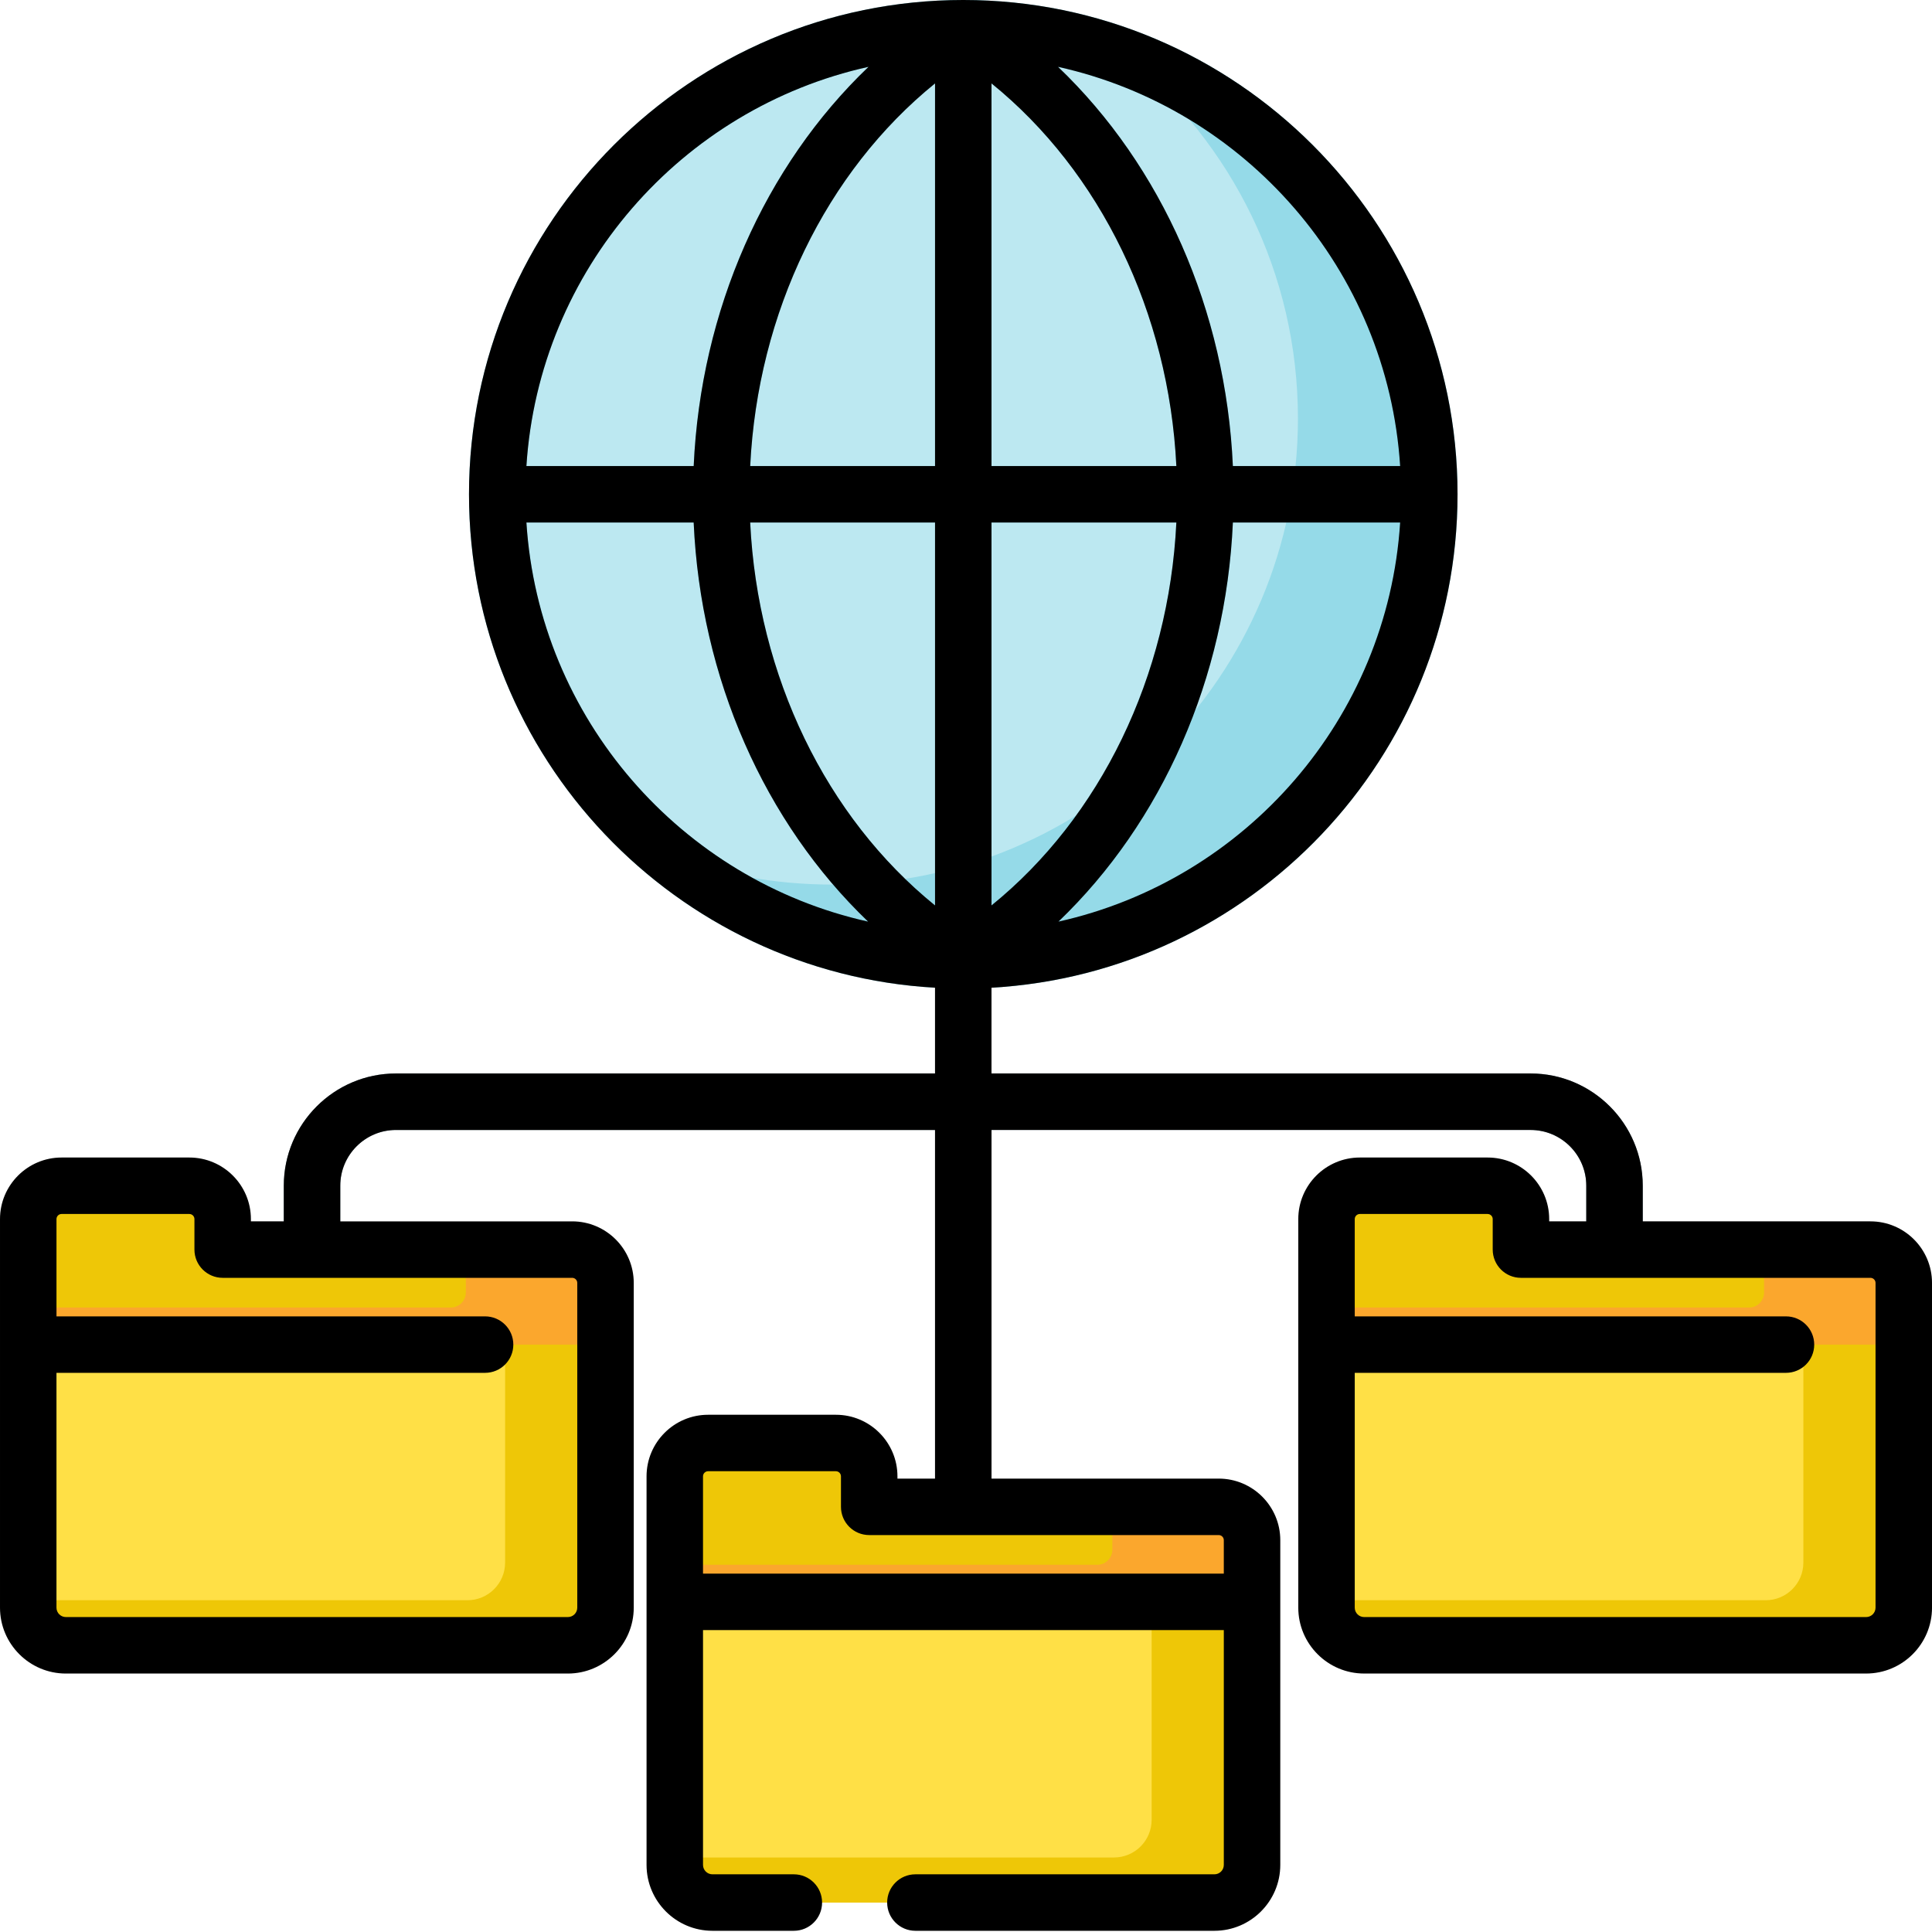 <svg height="512pt" viewBox="0 0 512 512" width="512pt" xmlns="http://www.w3.org/2000/svg"><path d="m405.617 284.484h-142.859v-146.723c0-4.133-3.348-7.484-7.48-7.484-4.133 0-7.484 3.352-7.484 7.484v146.723h-142.859c-16.391 0-29.723 13.336-29.723 29.727v32.527c0 4.133 3.348 7.48 7.48 7.48 4.133 0 7.484-3.348 7.484-7.48v-32.527c0-8.141 6.621-14.758 14.758-14.758h142.859v125.652c0 4.133 3.352 7.484 7.484 7.484 4.133 0 7.48-3.352 7.48-7.484v-125.652h142.859c8.141 0 14.758 6.617 14.758 14.758v32.527c0 4.133 3.352 7.48 7.484 7.48s7.484-3.348 7.484-7.48v-32.527c0-16.391-13.336-29.727-29.727-29.727zm0 0" fill="#738c96"/><path d="m150.465 436.023h-132.98c-5.523 0-10-4.477-10-10v-84.871c0-5.523 4.477-10 10-10h132.98c5.523 0 10 4.477 10 10v84.871c0 5.523-4.477 10-10 10zm0 0" fill="#ffe046"/><path d="m494.516 436.023h-132.98c-5.523 0-10-4.477-10-10v-84.871c0-5.523 4.477-10 10-10h132.98c5.523 0 10 4.477 10 10v84.871c0 5.523-4.477 10-10 10zm0 0" fill="#ffe046"/><path d="m321.805 504.195h-132.984c-5.52 0-10-4.477-10-10v-84.871c0-5.52 4.48-10 10-10h132.984c5.52 0 10 4.48 10 10v84.871c0 5.523-4.48 10-10 10zm0 0" fill="#ffe046"/><g fill="#eec707"><path d="m150.488 331.152h-16.629v82.949c0 5.512-4.469 9.977-9.977 9.977h-116.398v1.969c0 5.508 4.465 9.977 9.977 9.977h133.027c5.508 0 9.977-4.469 9.977-9.977v-84.914c0-5.512-4.469-9.98-9.977-9.98zm0 0"/><path d="m494.539 331.152h-16.629v82.949c0 5.512-4.465 9.977-9.977 9.977h-116.398v1.969c0 5.508 4.469 9.977 9.977 9.977h133.027c5.512 0 9.977-4.469 9.977-9.977v-84.914c0-5.512-4.465-9.98-9.977-9.98zm0 0"/><path d="m321.824 399.324h-16.629v82.953c0 5.508-4.465 9.977-9.977 9.977h-116.398v1.965c0 5.512 4.469 9.977 9.98 9.977h133.023c5.512 0 9.98-4.465 9.98-9.977v-84.914c0-5.512-4.469-9.98-9.98-9.98zm0 0"/><path d="m151.633 331.152h-92.621v-8.086c0-4.875-3.953-8.832-8.832-8.832h-33.863c-4.879 0-8.832 3.957-8.832 8.832v33.27h152.98v-16.352c0-4.879-3.953-8.832-8.832-8.832zm0 0"/><path d="m495.688 331.152h-92.625v-8.086c0-4.875-3.953-8.832-8.832-8.832h-33.863c-4.879 0-8.832 3.957-8.832 8.832v33.27h152.98v-16.352c0-4.879-3.953-8.832-8.828-8.832zm0 0"/><path d="m322.973 399.324h-92.621v-8.082c0-4.879-3.957-8.832-8.832-8.832h-33.867c-4.875 0-8.832 3.953-8.832 8.832v33.266h152.984v-16.352c0-4.875-3.957-8.832-8.832-8.832zm0 0"/></g><path d="m151.633 331.152h-28.188v11.367c0 2.207-1.789 3.992-3.992 3.992h-111.969v9.824h152.98v-16.352c0-4.879-3.953-8.832-8.832-8.832zm0 0" fill="#fba72d"/><path d="m495.688 331.152h-28.191v11.367c0 2.207-1.785 3.992-3.988 3.992h-111.973v9.824h152.98v-16.352c0-4.879-3.953-8.832-8.828-8.832zm0 0" fill="#fba72d"/><path d="m322.973 399.324h-28.191v11.371c0 2.203-1.785 3.988-3.988 3.988h-111.973v9.824h152.984v-16.352c0-4.875-3.957-8.832-8.832-8.832zm0 0" fill="#fba72d"/><path d="m378.781 130.988c0 68.207-55.297 123.504-123.504 123.504-68.211 0-123.508-55.297-123.508-123.504 0-68.211 55.297-123.508 123.508-123.508 68.207 0 123.504 55.297 123.504 123.508zm0 0" fill="#bce8f1"/><path d="m298.66 15.324c27.656 22.652 45.305 57.059 45.305 95.594 0 68.211-55.293 123.504-123.504 123.504-15.27 0-29.887-2.777-43.387-7.844 21.297 17.445 48.527 27.914 78.203 27.914 68.207 0 123.504-55.297 123.504-123.508 0-52.938-33.312-98.094-80.121-115.66zm0 0" fill="#95dae8"/><path d="m386.262 131.066c0-.027.004-.051.004-.078 0-.023-.004-.051-.004-.078-.039-72.191-58.785-130.91-130.984-130.91-72.211 0-130.961 58.734-130.988 130.938 0 .016-.004.035-.004.051 0 .02.004.035.004.051.027 72.168 58.723 130.879 130.883 130.934.035 0 .066.004.102.004.035 0 .07-.004.105-.004 72.152-.055 130.84-58.75 130.883-130.906zm-15.211-7.559h-44.328c-1.852-41.281-18.836-79.516-46.336-105.797 49.582 10.984 87.336 53.781 90.664 105.797zm-123.258-101.398v101.398h-48.984c1.996-40.73 20.129-78.008 48.984-101.398zm0 116.363v101.477c-28.875-23.406-47.008-60.715-48.988-101.477zm14.965 101.473v-101.473h48.988c-1.977 40.758-20.109 78.066-48.988 101.473zm0-116.438v-101.398c28.859 23.391 46.988 60.668 48.988 101.398zm-32.594-105.797c-27.496 26.281-44.48 64.516-46.332 105.797h-44.328c3.324-52.016 41.078-94.812 90.66-105.797zm-90.66 120.762h44.324c1.832 41.254 18.777 79.469 46.227 105.766-49.527-11.023-87.227-53.793-90.551-105.766zm140.996 105.766c27.449-26.297 44.395-64.512 46.223-105.766h44.328c-3.328 51.973-41.023 94.742-90.551 105.766zm0 0" fill="#7cd2e3"/><path d="m495.688 323.672h-60.344v-9.461c0-16.391-13.336-29.727-29.727-29.727h-142.859v-22.727c68.758-3.895 123.504-61.055 123.504-130.77 0-72.227-58.758-130.988-130.984-130.988-72.227 0-130.988 58.762-130.988 130.988 0 69.715 54.746 126.875 123.504 130.77v22.727h-142.859c-16.391 0-29.723 13.336-29.723 29.727v9.461h-8.719v-.605c0-8.996-7.316-16.312-16.312-16.312h-33.863c-8.996 0-16.316 7.32-16.316 16.312v102.98c0 9.625 7.832 17.461 17.461 17.461h133.027c9.625 0 17.461-7.836 17.461-17.461v-86.062c0-8.996-7.32-16.312-16.316-16.312h-61.457v-9.461c0-8.141 6.621-14.758 14.758-14.758h142.859v92.391h-9.961v-.602c0-8.996-7.316-16.316-16.312-16.316h-33.867c-8.996 0-16.312 7.32-16.312 16.316v102.977c0 9.625 7.832 17.461 17.461 17.461h21.578c4.133 0 7.48-3.352 7.48-7.484 0-4.133-3.348-7.484-7.48-7.484h-21.578c-1.375 0-2.496-1.117-2.496-2.492v-62.23h138.016v62.23c0 1.375-1.117 2.492-2.492 2.492h-79.242c-4.133 0-7.484 3.352-7.484 7.484 0 4.133 3.352 7.484 7.484 7.484h79.242c9.625 0 17.457-7.836 17.457-17.461v-86.062c0-8.996-7.316-16.312-16.312-16.312h-60.211v-92.395h142.855c8.141 0 14.762 6.621 14.762 14.762v9.457h-9.832v-.602c0-8.996-7.316-16.312-16.312-16.312h-33.867c-8.996 0-16.312 7.316-16.312 16.312v102.98c0 9.625 7.832 17.457 17.461 17.457h133.023c9.629 0 17.461-7.832 17.461-17.457v-86.062c0-8.996-7.316-16.312-16.312-16.312zm-342.707 16.312v86.062c0 1.375-1.117 2.492-2.492 2.492h-133.027c-1.375 0-2.496-1.117-2.496-2.492v-62.23h113.586c4.133 0 7.484-3.348 7.484-7.48 0-4.133-3.352-7.484-7.484-7.484h-113.582v-25.785c0-.742.602-1.348 1.348-1.348h33.863c.742 0 1.348.605 1.348 1.348v8.086c0 4.133 3.352 7.484 7.484 7.484h92.621c.746 0 1.348.605 1.348 1.348zm171.34 68.172v8.867h-138.016v-25.781c0-.746.605-1.352 1.348-1.352h33.863c.746 0 1.348.605 1.348 1.352v8.082c0 4.137 3.352 7.484 7.484 7.484h92.625c.742 0 1.348.605 1.348 1.348zm-61.562-168.211v-101.473h48.988c-1.977 40.758-20.109 78.066-48.988 101.473zm0-116.438v-101.398c28.859 23.391 46.988 60.668 48.988 101.398zm-14.965-101.398v101.398h-48.984c1.996-40.73 20.129-78.008 48.984-101.398zm0 116.363v101.477c-28.875-23.406-47.008-60.715-48.988-101.477zm32.707 105.766c27.449-26.297 44.395-64.512 46.223-105.766h44.328c-3.328 51.973-41.023 94.742-90.551 105.766zm90.551-120.73h-44.328c-1.852-41.281-18.836-79.516-46.336-105.797 49.582 10.984 87.336 53.781 90.664 105.797zm-140.887-105.797c-27.496 26.281-44.48 64.516-46.332 105.797h-44.328c3.324-52.016 41.078-94.812 90.66-105.797zm-90.66 120.762h44.324c1.832 41.254 18.777 79.469 46.227 105.766-49.527-11.023-87.227-53.793-90.551-105.766zm357.531 287.574c0 1.375-1.121 2.492-2.496 2.492h-133.027c-1.375 0-2.492-1.117-2.492-2.492v-62.23h114.285c4.133 0 7.48-3.348 7.48-7.48 0-4.133-3.348-7.484-7.48-7.484h-114.285v-25.785c0-.742.605-1.348 1.348-1.348h33.863c.746 0 1.352.605 1.352 1.348v8.086c0 4.133 3.348 7.484 7.48 7.484h92.625c.742 0 1.348.605 1.348 1.348zm0 0"/></svg>
